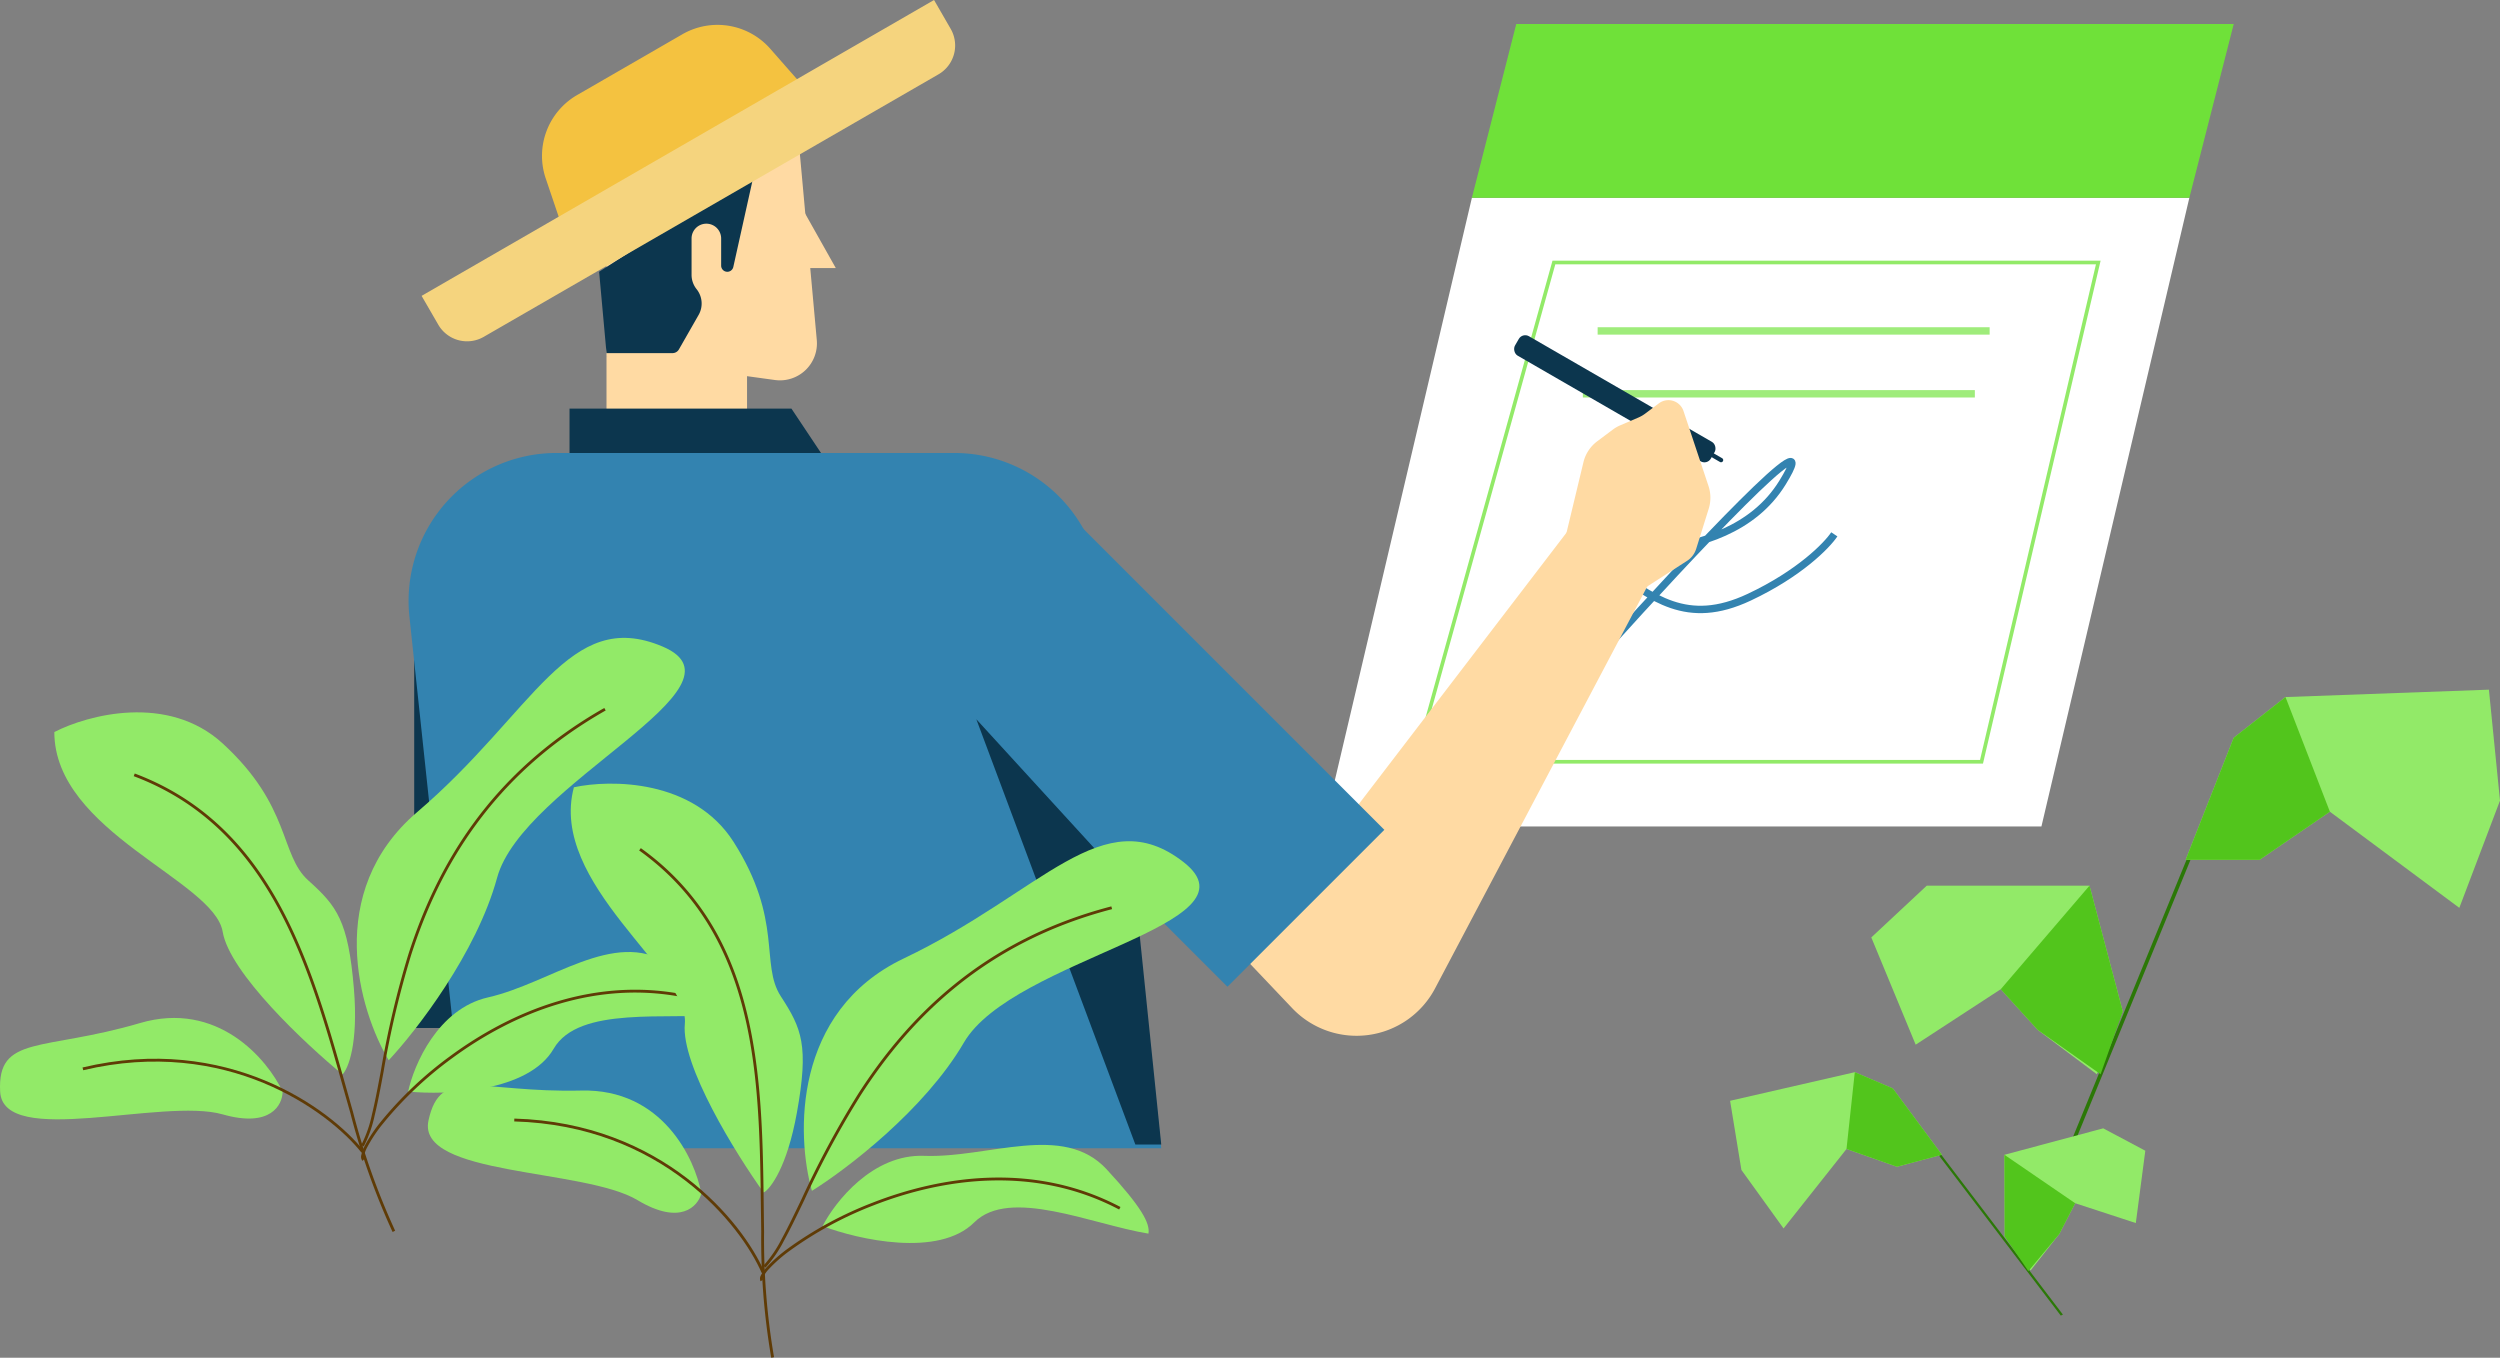 <svg xmlns="http://www.w3.org/2000/svg" width="338" height="183.567" viewBox="0 0 338 183.567">
  <rect x="0" y="0" width="338" height="183.567" fill="#808080" stroke="none"/>
  <g id="_2" data-name="2" transform="translate(-19 -96.758)">
    <path id="Trazado_835" data-name="Trazado 835" d="M218,123.5h97l-20,85H198Z" fill="#fff"/>
    <path id="Trazado_836" data-name="Trazado 836" d="M210.329,199.75l18.758-67.5h73.6L286.9,199.75Z" fill="#fff" stroke="#92ea68" stroke-width="0.5"/>
    <path id="Trazado_837" data-name="Trazado 837" d="M224,100h97l-6,23.5H218Z" fill="#6fe139"/>
    <path id="Trazado_838" data-name="Trazado 838" d="M236.5,184c10.5-11.667,29.9-32.4,23.5-22-8,13-29.421,7.5-23.5,11.5s10.5,8,19,4c6.8-3.2,10.5-7,11.5-8.5" fill="none" stroke="#3383b0" stroke-width="1"/>
    <rect id="Rectángulo_152" data-name="Rectángulo 152" width="30" height="60.742" transform="translate(75 175)" fill="#0c364e"/>
    <path id="Trazado_839" data-name="Trazado 839" d="M193.7,233.057,187,226l44-57.5,11,7-28.985,54.9a12,12,0,0,1-19.311,2.662Z" fill="#ffdaa3"/>
    <rect id="Rectángulo_153" data-name="Rectángulo 153" width="19" height="15" transform="translate(101 145)" fill="#ffdaa3"/>
    <path id="Trazado_840" data-name="Trazado 840" d="M74.353,180.116A20,20,0,0,1,94.241,158h53.774A20,20,0,0,1,167.9,175.884L176,252H82Z" fill="#3383b0"/>
    <rect id="Rectángulo_154" data-name="Rectángulo 154" width="30" height="60.742" transform="translate(142.001 187.213) rotate(-45)" fill="#3383b0"/>
    <path id="Trazado_841" data-name="Trazado 841" d="M151,194l21.5,23.5,3.5,34h-3.5Z" fill="#0c364e"/>
    <path id="Trazado_842" data-name="Trazado 842" d="M96,152h30l4,6H96Z" fill="#0c364e"/>
    <path id="Trazado_843" data-name="Trazado 843" d="M233,150h53" fill="none" stroke="#9fec7b" stroke-width="1"/>
    <rect id="Rectángulo_155" data-name="Rectángulo 155" width="30.574" height="3.039" rx="1" transform="translate(224.844 141.714) rotate(30)" fill="#0c364e"/>
    <path id="Trazado_844" data-name="Trazado 844" d="M247.163,156.075a.051.051,0,0,1,.07-.019l4.6,2.653a.294.294,0,0,1,.107.4h0a.293.293,0,0,1-.4.108l-4.6-2.653a.052.052,0,0,1-.019-.071Z" fill="#0c364e"/>
    <path id="Trazado_845" data-name="Trazado 845" d="M233.08,159.252,230.5,170l10.5,6.5,6.084-3.911a3,3,0,0,0,1.241-1.629l1.693-5.419a4.994,4.994,0,0,0-.029-3.073L248,156.5l-1.39-4.169a2.149,2.149,0,0,0-3.331-1.04l-1.851,1.388a4.459,4.459,0,0,1-.92.532l-2.457,1.053a4.986,4.986,0,0,0-1.03.6l-2.08,1.559A5,5,0,0,0,233.08,159.252Z" fill="#ffdaa3"/>
    <path id="Trazado_846" data-name="Trazado 846" d="M235,141.5h53" fill="none" stroke="#9fec7b" stroke-width="1"/>
    <path id="Trazado_847" data-name="Trazado 847" d="M101,116h26l2.43,26.735a5,5,0,0,1-5.662,5.4L101,145Z" fill="#ffdaa3"/>
    <path id="Trazado_848" data-name="Trazado 848" d="M118.145,132.848,121,120l-21,13.5,1,11h8.92a1,1,0,0,0,.868-.5l2.664-4.663a3.105,3.105,0,0,0-.271-3.482,3.1,3.1,0,0,1-.681-1.941V129a2,2,0,0,1,4,0v3.668a.832.832,0,0,0,1.645.18Z" fill="#0c364e"/>
    <path id="Trazado_849" data-name="Trazado 849" d="M92.78,120.877a9.5,9.5,0,0,1,4.249-11.271l14.224-8.212a9.5,9.5,0,0,1,11.886,1.956l4.956,5.64-32.909,19Z" fill="#f4c240"/>
    <path id="Trazado_850" data-name="Trazado 850" d="M76,136.758l69.282-40,2.25,3.9a4.5,4.5,0,0,1-1.647,6.148L84.4,142.3a4.5,4.5,0,0,1-6.147-1.648Z" fill="#f5d47e"/>
    <path id="Trazado_851" data-name="Trazado 851" d="M132,133l-4.5-8v8Z" fill="#ffdaa3"/>
    <path id="Trazado_852" data-name="Trazado 852" d="M298.75,253.049,315.731,211.6l-.462-.19L298.25,252.951Z" fill="#2b7807" fill-rule="evenodd"/>
    <path id="Trazado_853" data-name="Trazado 853" d="M321,196.5,314.5,213h10l9.5-6.5,17.5,13L357,205l-1.5-15L328,191Z" fill="#92ea68"/>
    <path id="Trazado_854" data-name="Trazado 854" d="M328,191l6,15.5-9.5,6.5h-10l6.5-16.5Z" fill="#52c51c"/>
    <path id="Trazado_855" data-name="Trazado 855" d="M301.5,216.5l4.5,17-3.5,8.5-8-6-5-5.5L278,238l-6-14.5,7.5-7Z" fill="#92ea68"/>
    <path id="Trazado_856" data-name="Trazado 856" d="M301.5,216.5l-12,14,5,5.5,8.5,6,3-8.5Z" fill="#52c51c"/>
    <path id="Trazado_857" data-name="Trazado 857" d="M297.618,274.627l-17.052-22.4.25-.19,17.09,22.453Z" fill="#2b7807" fill-rule="evenodd"/>
    <path id="Trazado_858" data-name="Trazado 858" d="M274.912,243.917l6.63,8.959-6.071,1.627-6.824-2.4-8.509,10.739-5.7-7.908-1.529-9.35,16.857-3.867Z" fill="#92ea68"/>
    <path id="Trazado_859" data-name="Trazado 859" d="M269.768,241.716,268.647,252.1l6.824,2.4,6.071-1.627-6.63-8.959Z" fill="#52c51c"/>
    <path id="Trazado_860" data-name="Trazado 860" d="M290,252.886l.033,11.053,3.507,4.59,3.881-4.943,2.141-4.153,8.2,2.683,1.284-9.779-5.692-3.029Z" fill="#92ea68"/>
    <path id="Trazado_861" data-name="Trazado 861" d="M290,252.886l9.562,6.547-2.141,4.153-4.184,5.025-3.2-4.672Z" fill="#52c51c"/>
    <path id="Trazado_862" data-name="Trazado 862" d="M84.982,231.606c-6.789,1.543-10.03,9.129-10.8,12.73,5.143.514,16.279.077,19.674-5.787s15.431-3.857,23.146-4.629c-.129-1.414-1.852-3.24-7.715-6.943C101.955,222.347,93.469,229.677,84.982,231.606Z" fill="#92ea68"/>
    <path id="Trazado_863" data-name="Trazado 863" d="M68.231,252.978c-.049.28,0,.408.047.458l-.273.273a.884.884,0,0,1-.154-.8,4.587,4.587,0,0,1,.42-1.158,19.762,19.762,0,0,1,2.237-3.36,50.394,50.394,0,0,1,9.364-8.852c8.14-5.992,19.737-11.034,32.543-8.123l-.086.376c-12.654-2.876-24.137,2.1-32.228,8.057a50,50,0,0,0-9.29,8.782,19.38,19.38,0,0,0-2.192,3.29A4.223,4.223,0,0,0,68.231,252.978Z" fill="#5f3b06" fill-rule="evenodd"/>
    <path id="Trazado_864" data-name="Trazado 864" d="M49.106,197.273c-7.407-6.789-18.259-3.857-22.76-1.543,0,13.5,21.6,20.06,22.76,27,.926,5.555,11.187,15.173,16.2,19.288.771-.771,2.16-4.166,1.543-11.573-.771-9.258-2.314-11.187-6.172-14.658S58.364,205.76,49.106,197.273Z" fill="#92ea68"/>
    <path id="Trazado_865" data-name="Trazado 865" d="M66.364,247.224a95.04,95.04,0,0,0,5.715,16.1l.345-.172a94.687,94.687,0,0,1-5.689-16.034q-.438-1.539-.877-3.106c-1.387-4.935-2.819-10.031-4.612-14.941C56.9,217.17,50.41,206.3,37.216,201.336l-.136.361c13.037,4.908,19.471,15.644,23.8,27.506,1.788,4.9,3.215,9.974,4.6,14.909Q65.926,245.679,66.364,247.224Z" fill="#5f3b06" fill-rule="evenodd"/>
    <path id="Trazado_866" data-name="Trazado 866" d="M37.919,235.078c10.493-3.087,17.231,4.886,19.288,9.258,0,1.8-1.62,4.937-8.1,3.086-8.1-2.315-29.7,4.629-30.089-3.086S24.8,238.935,37.919,235.078Z" fill="#92ea68"/>
    <path id="Trazado_867" data-name="Trazado 867" d="M30.159,241.08c19.532-4.65,33.465,5.553,38,11.255l-.3.24c-4.466-5.614-18.256-15.728-37.609-11.12Z" fill="#5f3b06" fill-rule="evenodd"/>
    <path id="Trazado_868" data-name="Trazado 868" d="M75.41,206.545c-12.653,10.8-7.844,26.875-3.858,33.562,3.729-3.987,11.881-14.5,14.659-24.689,3.472-12.73,35.1-25.846,22.374-31.247S91.227,193.044,75.41,206.545Z" fill="#92ea68"/>
    <path id="Trazado_869" data-name="Trazado 869" d="M69.652,247.577a16.746,16.746,0,0,1-1.476,4.184l-.335-.191a16.4,16.4,0,0,0,1.436-4.085c.418-1.711.8-3.735,1.224-6l0-.014a125.352,125.352,0,0,1,3.734-15.759c3.723-11.556,10.788-24.333,26.465-33.236l.19.336c-15.569,8.842-22.585,21.525-26.288,33.018a125.048,125.048,0,0,0-3.724,15.719v.008C70.456,243.818,70.073,245.854,69.652,247.577Z" fill="#5f3b06" fill-rule="evenodd"/>
    <path id="Trazado_870" data-name="Trazado 870" d="M143.943,253.027c-6.957-.267-12.051,6.223-13.728,9.5,4.835,1.828,15.7,4.288,20.5-.5s15.9.268,23.555,1.519c.242-1.4-.95-3.609-5.655-8.7C162.734,248.477,152.64,253.36,143.943,253.027Z" fill="#92ea68"/>
    <path id="Trazado_871" data-name="Trazado 871" d="M122.231,269.336c-.12.257-.108.393-.073.454l-.334.193a.884.884,0,0,1,.057-.811,4.611,4.611,0,0,1,.706-1.01,19.787,19.787,0,0,1,3.03-2.666,50.343,50.343,0,0,1,11.336-6.127c9.413-3.681,21.92-5.55,33.536.576l-.18.341c-11.479-6.053-23.858-4.217-33.216-.558a50,50,0,0,0-11.247,6.078,19.428,19.428,0,0,0-2.969,2.61A4.239,4.239,0,0,0,122.231,269.336Z" fill="#5f3b06" fill-rule="evenodd"/>
    <path id="Trazado_872" data-name="Trazado 872" d="M118.176,210.579c-5.4-8.475-16.639-8.452-21.585-7.381-3.494,13.041,15.674,24.967,15,31.973-.543,5.606,6.879,17.552,10.658,22.825.945-.546,3.165-3.466,4.486-10.779,1.651-9.143.659-11.4-2.168-15.757S124.922,221.173,118.176,210.579Z" fill="#92ea68"/>
    <path id="Trazado_873" data-name="Trazado 873" d="M121.918,263.294a95.017,95.017,0,0,0,1.353,17.031l.378-.077a94.66,94.66,0,0,1-1.346-16.96q-.024-1.6-.043-3.227c-.062-5.126-.126-10.419-.588-15.626-1.119-12.621-4.574-24.8-16.033-33.009l-.225.313c11.323,8.116,14.759,20.151,15.874,32.73.46,5.191.524,10.466.586,15.592Q121.9,261.688,121.918,263.294Z" fill="#5f3b06" fill-rule="evenodd"/>
    <path id="Trazado_874" data-name="Trazado 874" d="M97.585,244.2c10.934-.266,15.379,9.179,16.235,13.935-.466,1.738-2.843,4.35-8.624.884-7.226-4.333-29.889-3.217-28.265-10.769S83.918,244.531,97.585,244.2Z" fill="#92ea68"/>
    <path id="Trazado_875" data-name="Trazado 875" d="M88.536,247.989c20.07.563,30.888,14.025,33.793,20.706l-.354.154c-2.861-6.578-13.564-19.916-33.449-20.474Z" fill="#5f3b06" fill-rule="evenodd"/>
    <path id="Trazado_876" data-name="Trazado 876" d="M141.184,226.343c-15.018,7.159-14.532,23.929-12.413,31.419,4.634-2.885,15.231-10.935,20.55-20.053,6.648-11.4,40.6-15.88,29.7-24.391S159.956,217.4,141.184,226.343Z" fill="#92ea68"/>
    <path id="Trazado_877" data-name="Trazado 877" d="M125,264.486a16.757,16.757,0,0,1-2.509,3.66l-.274-.272a16.4,16.4,0,0,0,2.445-3.573c.847-1.545,1.738-3.4,2.735-5.479l.006-.013a125.374,125.374,0,0,1,7.686-14.256c6.587-10.2,16.717-20.711,34.165-25.253l.1.373c-17.327,4.511-27.387,14.946-33.938,25.09a124.974,124.974,0,0,0-7.665,14.219l0,.007C126.751,261.064,125.855,262.931,125,264.486Z" fill="#5f3b06" fill-rule="evenodd"/>
  </g>
</svg>
